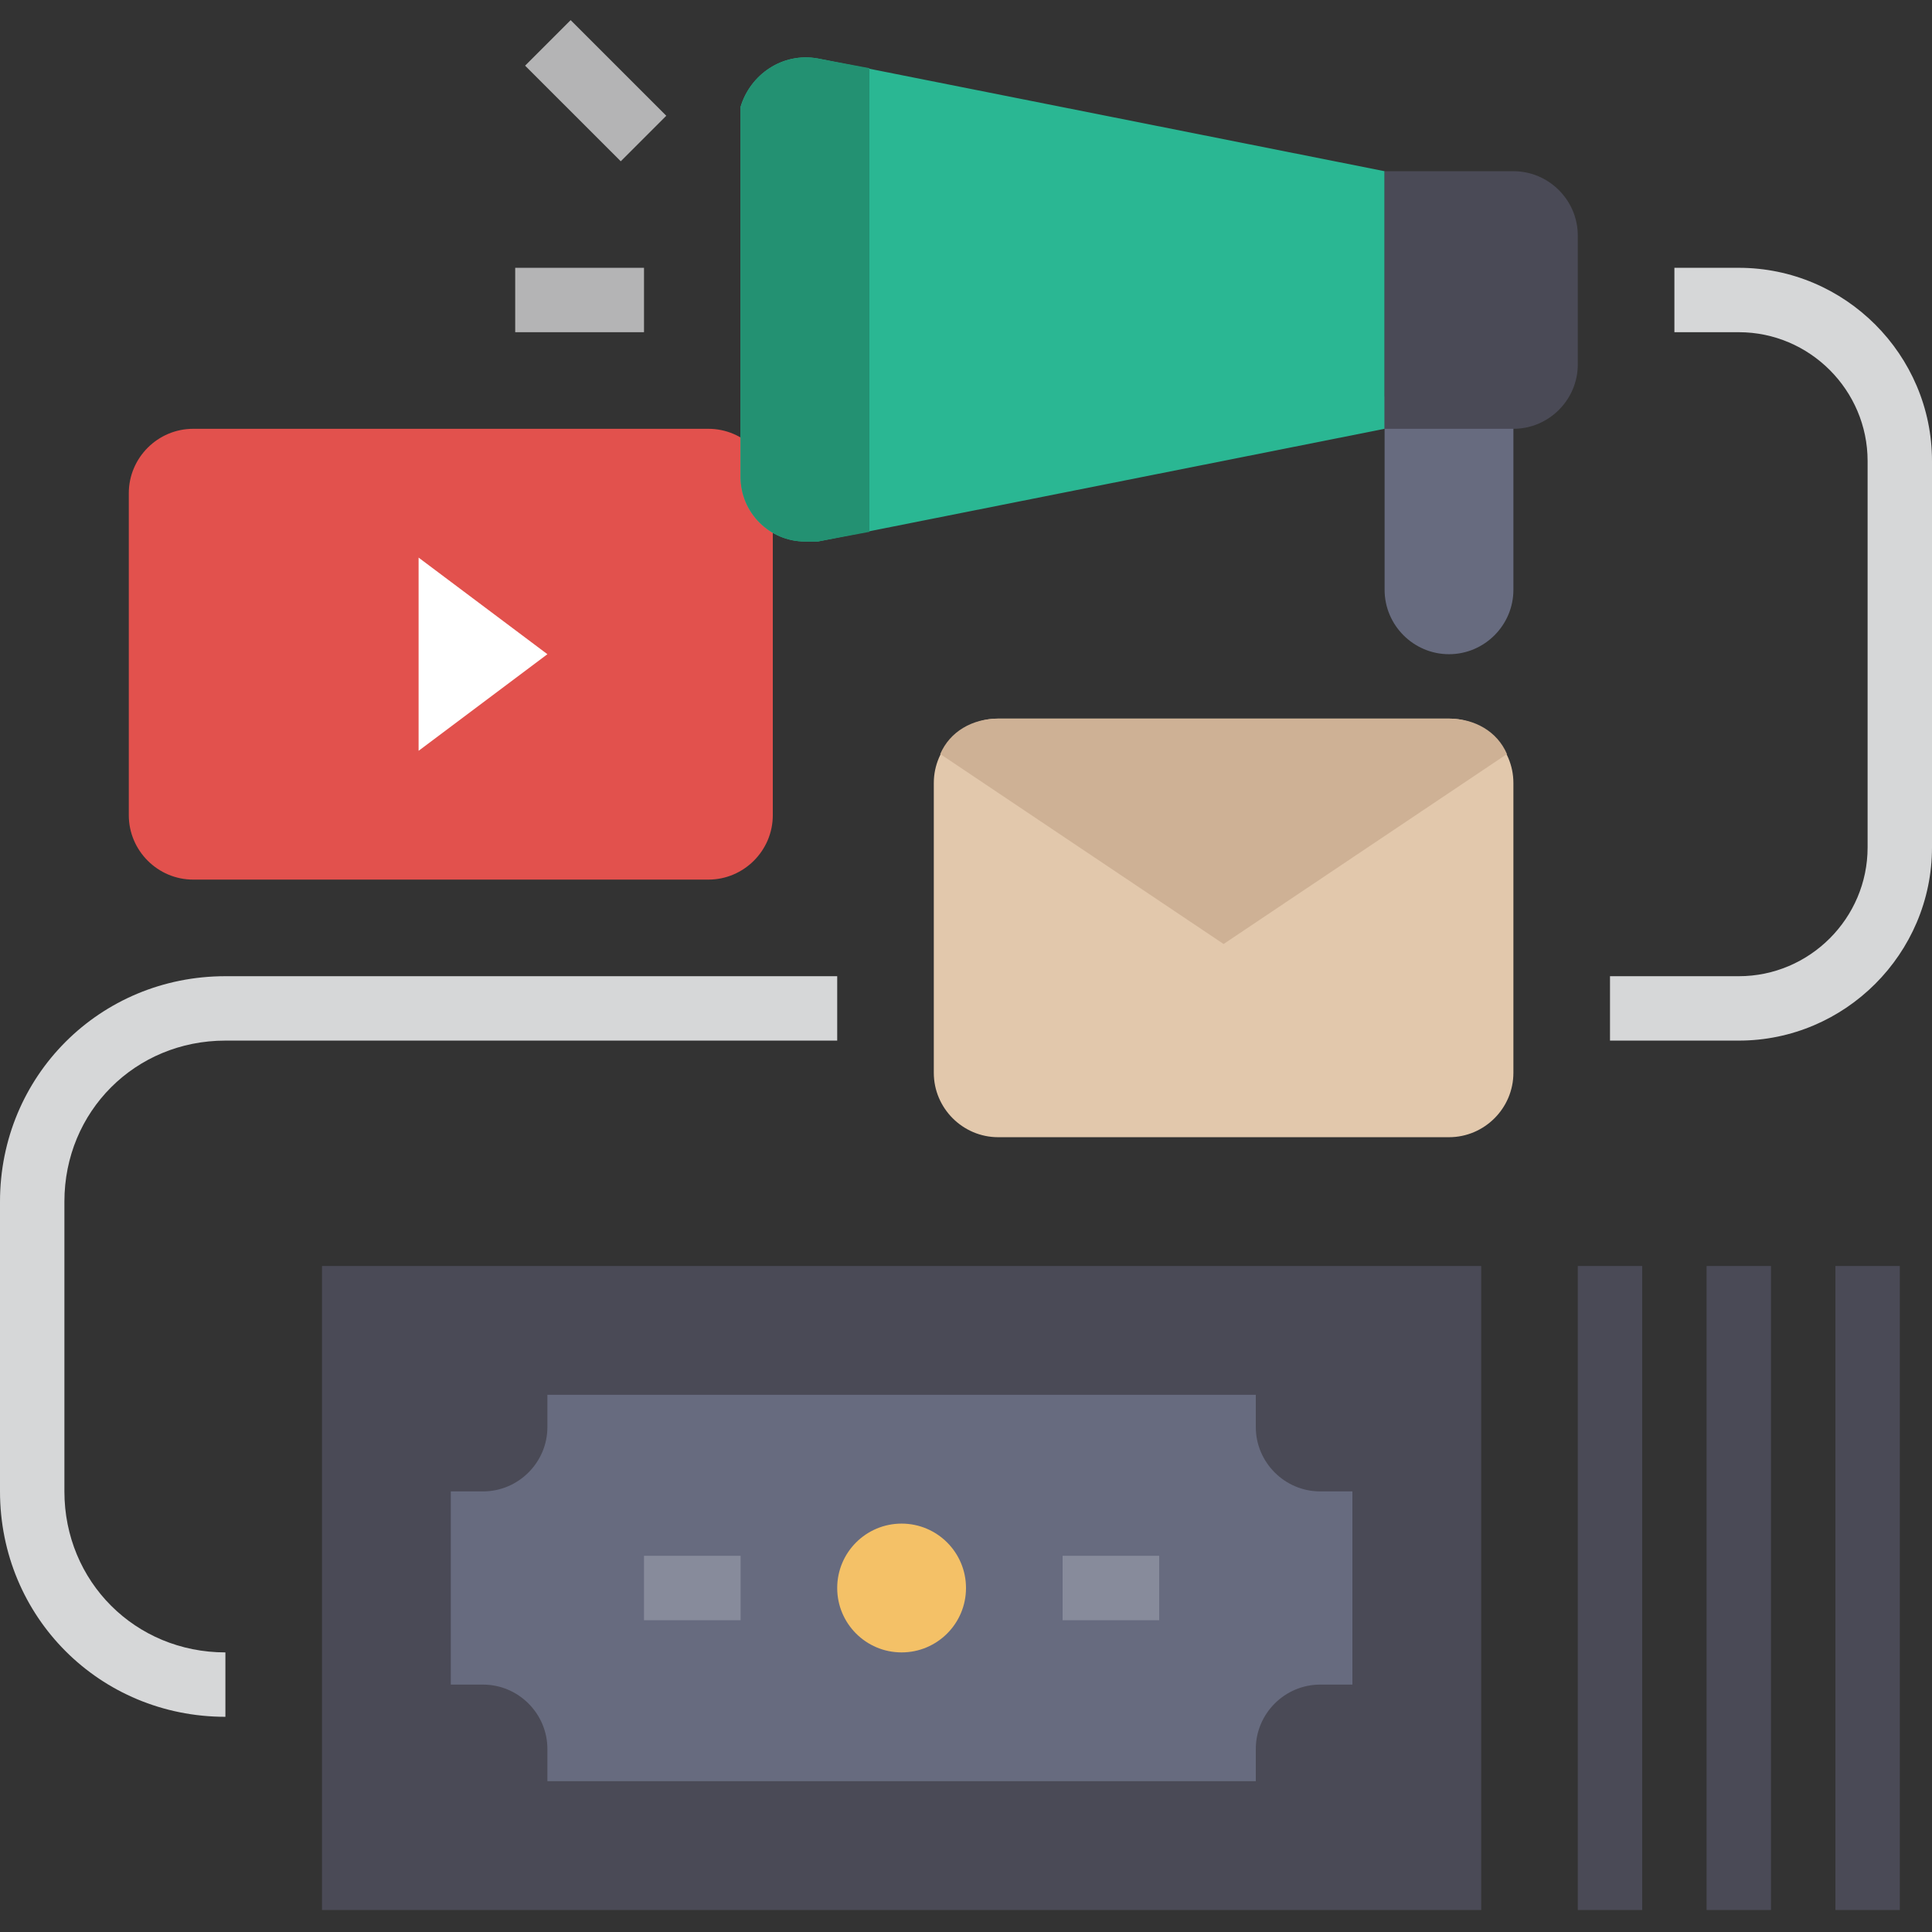 <svg height="480pt" viewBox="0 -5 480 480" width="480pt" xmlns="http://www.w3.org/2000/svg"><rect x="0" y="-5" width="480" height="480" fill="#333333" stroke="none"/><path d="m80 309.535h288v160h-288zm0 0" fill="#4a4a56"/><path d="m136 341.535h176v8c0 8.801 7.199 16 16 16h8v48h-8c-8.801 0-16 7.199-16 16v8h-176v-8c0-8.801-7.199-16-16-16h-8v-48h8c8.801 0 16-7.199 16-16zm0 0" fill="#676b7f"/><path d="m360 157.535c-8.801 0-16-7.199-16-16v-48h32v48c0 8.801-7.199 16-16 16zm0 0" fill="#676b7f"/><path d="m48 101.535h128c8.801 0 16 7.199 16 16v80c0 8.801-7.199 16-16 16h-128c-8.801 0-16-7.199-16-16v-80c0-8.801 7.199-16 16-16zm0 0" fill="#e2514d"/><path d="m248 173.535h112c8.801 0 16 7.199 16 16v72c0 8.801-7.199 16-16 16h-112c-8.801 0-16-7.199-16-16v-72c0-8.801 7.199-16 16-16zm0 0" fill="#e2c8ac"/><path d="m104 133.535v48l32-24zm0 0" fill="#fff"/><path d="m203.199 9.535c-8.801-1.602-16.801 4-19.199 12v3.199 88.801c0 8.801 7.199 16 16 16h3.199l140.801-28v-64zm0 0" fill="#2ab793"/><g fill="#4a4a56"><path d="m376 37.535h-32v64h32c8.801 0 16-7.199 16-16v-32c0-8.801-7.199-16-16-16zm0 0"/><path d="m424 309.535h16v160h-16zm0 0"/><path d="m456 309.535h16v160h-16zm0 0"/></g><path d="m56 421.535c-31.199 0-56-24.801-56-56v-72c0-31.199 24.801-56 56-56h152v16h-152c-22.398 0-40 17.602-40 40v72c0 22.398 17.602 40 40 40zm0 0" fill="#d6d7d8"/><path d="m130.461 11.312 11.316-11.312 23.758 23.758-11.312 11.312zm0 0" fill="#b4b4b5"/><path d="m128 61.535h32v16h-32zm0 0" fill="#b4b4b5"/><path d="m240 389.535c0 8.836-7.164 16-16 16s-16-7.164-16-16c0-8.836 7.164-16 16-16s16 7.164 16 16zm0 0" fill="#f4c167"/><path d="m264 381.535h24v16h-24zm0 0" fill="#878b9b"/><path d="m160 381.535h24v16h-24zm0 0" fill="#878b9b"/><path d="m432 61.535h-16v16h16c17.602 0 32 14.398 32 32v96c0 17.602-14.398 32-32 32h-32v16h32c26.398 0 48-21.602 48-48v-96c0-26.398-21.602-48-48-48zm0 0" fill="#d6d7d8"/><path d="m392 309.535h16v160h-16zm0 0" fill="#4a4a56"/><path d="m374.398 182.336c-2.398-5.602-8-8.801-14.398-8.801h-112c-6.398 0-12 3.199-14.398 8.801l70.398 47.199zm0 0" fill="#ceb195"/><path d="m216 11.934-12.801-2.398c-8.801-1.602-16.801 4-19.199 12v3.199 88.801c0 8.801 7.199 16 16 16h3.199l12.801-2.398zm0 0" fill="#239172"/></svg>